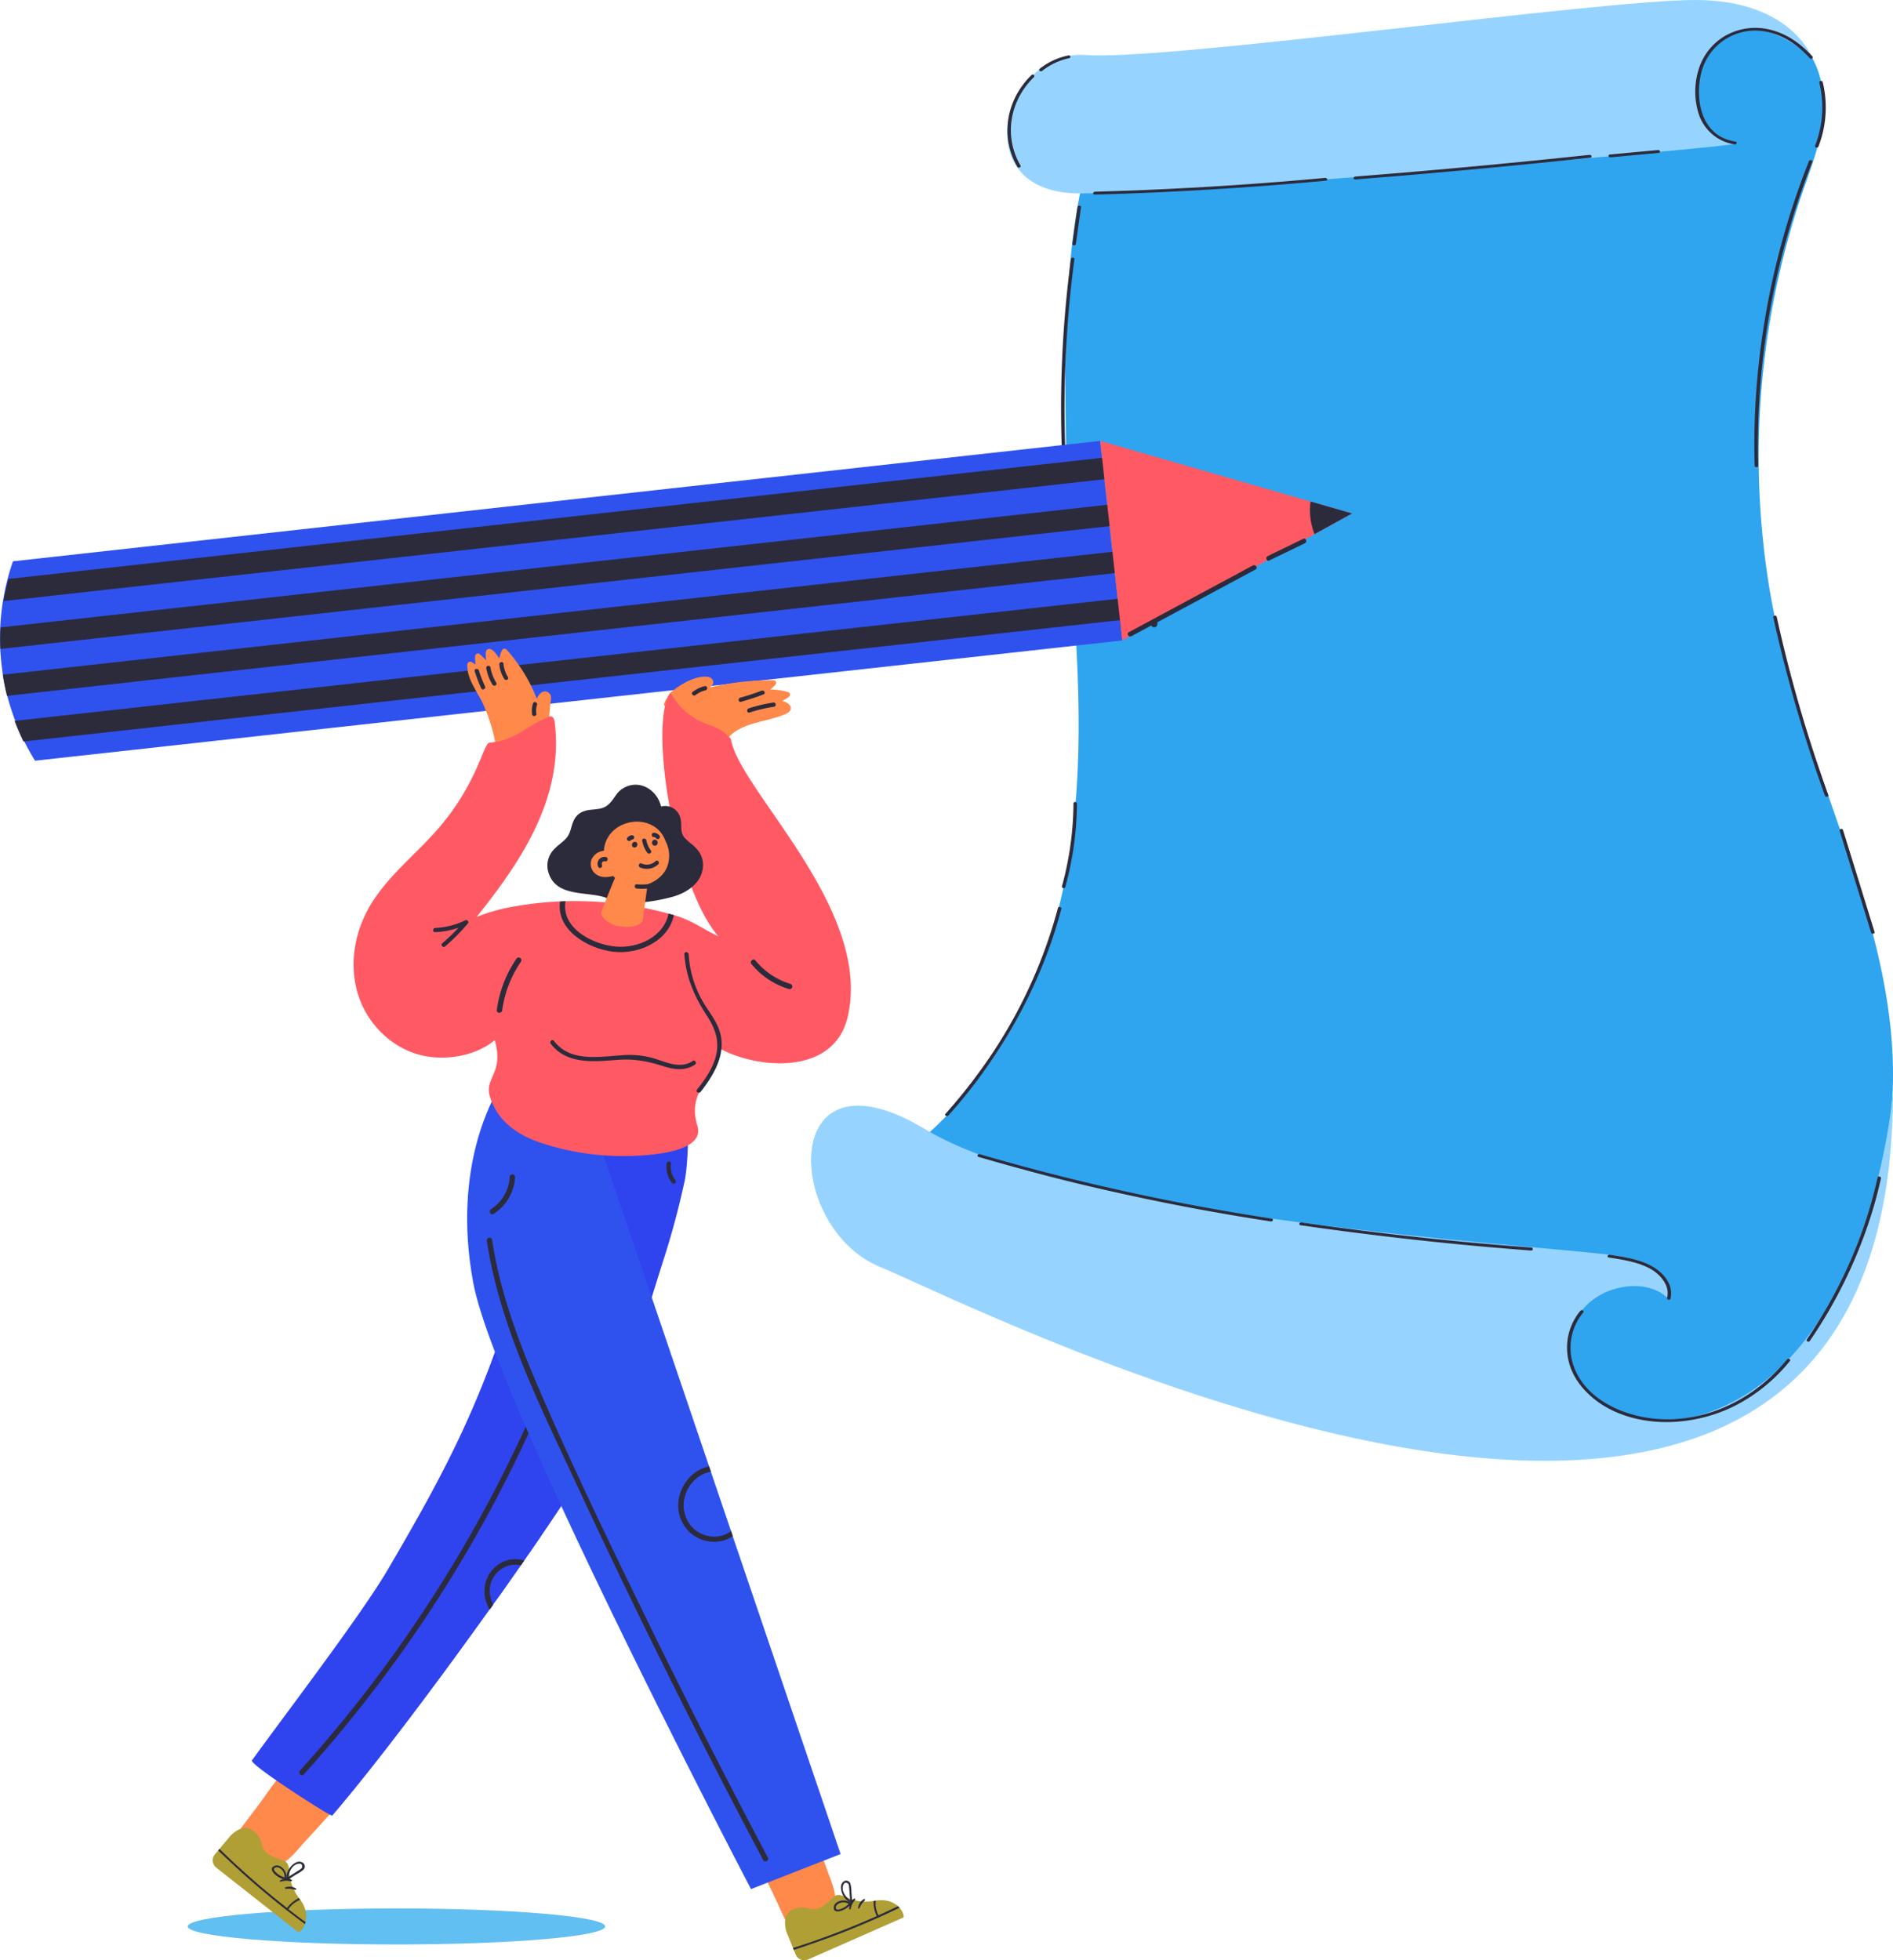 <svg xmlns="http://www.w3.org/2000/svg" width="1080" height="1118.62" viewBox="0.002 -0.001 1080.01 1118.631" style=""><g><title>work01_326363720</title><g data-name="Layer 2"><g data-name="Layer 1"><g data-name="Layer 2"><g data-name="Layer 1-2"><ellipse cx="226.19" cy="1099.31" rx="119.09" ry="10.28" fill="#61bff1"></ellipse><path d="M1060.07 504.07c-18-56.34-41.35-111.35-50.74-169.38a465.77 465.77 0 0 1 5.22-175.69q4.77-21.42 11.54-42.46c4.56-14.08 10.41-28 13.15-42.54 4.25-22.49-1.4-49.92-28.31-61.18-13.16-5.51-28.2-6.33-42.69-6.33-18.11 0-36.22.84-54.24 2.23a1052.59 1052.59 0 0 0-105.37 13.96c-35.54 6.32-70.74 14-105.85 21.91-21.66 4.86-46.17 9.19-64.62 20.63a3.53 3.53 0 0 0-4.16 1.64l-.75 1.71a10.51 10.51 0 0 0-2.73 2.14c-31 47.76-23.09 196.71-17.46 281.39 6 89.25 4.5 185.42-55.09 263.56-14.78 19.38-32.81 38.07-56.07 50.85-22.09 12.15 42 66.72 106.1 86.53q48.43 15 98.29 26.58c33.81 7.82 68.07 14.84 102.85 19 63.67 7.5 120.45 31 179.15 5.73 60.6-26.13 78.73-104.16 87.68-149 10.13-51.02-.12-101.9-15.9-151.28z" fill="#2fa4ef"></path><path d="M1034.13 33.47S1022.58.2 967.72 0 665.47 34.88 619.25 31.38s-70.06 79.14-3 79S995.41 83.24 989 82.1c-42.89-7.55-15.9-102.8 45.13-48.63z" fill="#96d4ff"></path><path d="M1080 623.3s-11.79 151.63-106.9 183.26c-37 12.3-76.57-3.31-77.57-36.89s40.75-44.44 56.18-28.66c0 0 9.13-19.13-32-24.79s-307.29-20.73-391.62-71.7-80.46 56.26-25.89 78.48 577.8 290.67 577.8-99.7z" fill="#96d4ff"></path><path d="M613 147.83c.14-1.05-1.85-1.11-2 0a644.91 644.91 0 0 0-4.69 119.8q.93 17 2.75 34c.12 1 2.1 1.1 2 0a642.54 642.54 0 0 1-1.67-119.86q1.33-17.01 3.61-33.94z" fill="#2c2b3c"></path><path d="M614.75 118.14l-2.94 21.06c-.15 1.05 1.84 1.08 2 0q1.46-10.51 2.94-21c.14-1.06-1.85-1.11-2-.06z" fill="#2c2b3c"></path><path d="M603.6 518.11a280.93 280.93 0 0 1-44.91 93.64 305 305 0 0 1-19.3 23.89c-.76.86.93 1.72 1.69.87a294.3 294.3 0 0 0 55.47-90.11 268.48 268.48 0 0 0 9-27.84c.15-1.01-1.75-1.5-1.95-.45z" fill="#2c2b3c"></path><path d="M612.46 458.43a183.3 183.3 0 0 1-6.59 47.33c-.3 1 1.6 1.5 1.89.47a184 184 0 0 0 6.67-47.75c-.04-1.06-1.97-1.11-1.97-.05z" fill="#2c2b3c"></path><path d="M1034 32.17c-6-6.58-13.57-12.44-23.19-15a34.84 34.84 0 0 0-26.68 3.35 33.38 33.38 0 0 0-14.94 18.91 42.25 42.25 0 0 0 .09 25.94 25.52 25.52 0 0 0 20.25 17c1.26.19 1.82-1.39.57-1.58-20.15-3.07-22.78-24.6-19.73-38.16a31.64 31.64 0 0 1 37.44-24.5l.41.09c10.22 2.15 18.16 8.21 24.33 15 .77.95 2.22-.22 1.45-1.05z" fill="#2c2b3c"></path><path d="M756 101.52q-51 4.71-102.32 6.88-14.51.6-29 1c-1.27 0-1.34 1.68 0 1.65q51.69-1.45 103.19-5.5 14.35-1.12 28.66-2.44c1.2-.11.74-1.7-.53-1.59z" fill="#2c2b3c"></path><path d="M906.83 88.39q-51.69 5.49-103.54 9.91-15 1.26-30.07 2.45c-1.27.1-1.27 1.75 0 1.65q52.24-4.11 104.37-9.33 14.88-1.48 29.76-3.07c1.21-.16.74-1.75-.52-1.61z" fill="#2c2b3c"></path><path d="M945.91 85.63l-27.45 2.53c-1.27.12-.81 1.72.44 1.61l27.45-2.53c1.26-.13.81-1.72-.44-1.61z" fill="#2c2b3c"></path><path d="M588.54 42.78c-14.74 14.34-18 35.5-8.07 52.46.57.94 2.31.17 1.76-.78-9.54-16.22-6.48-36.69 7.65-50.46.83-.8-.5-2-1.34-1.22z" fill="#2c2b3c"></path><path d="M609.54 31.64a39 39 0 0 0-16.35 7.59c-.91.73.43 2 1.34 1.26a36.86 36.86 0 0 1 15.4-7.26c1.26-.23.85-1.87-.39-1.59z" fill="#2c2b3c"></path><path d="M725.53 695.37a1287 1287 0 0 1-130.41-26.74q-18.18-4.75-36.18-10c-1.2-.34-1.75 1.26-.55 1.58a1271 1271 0 0 0 129.2 30.52q18.6 3.37 37.41 6.27c1.22.14 1.8-1.44.53-1.63z" fill="#2c2b3c"></path><path d="M873.7 711.9q-51-3.79-101.59-10.31-14.8-1.89-29.56-4c-1.26-.18-1.82 1.39-.56 1.58q50.79 7.32 102 12 14.78 1.33 29.58 2.45a.86.86 0 1 0 .13-1.72z" fill="#2c2b3c"></path><path d="M944.79 724c-7.35-5.06-17.2-6.6-26.36-8-1.26-.19-1.82 1.39-.57 1.58 8.08 1.26 16.56 2.53 23.5 6.33 6.51 3.59 11.47 10.12 9.78 16.74-.25 1 1.65 1.5 1.9.47 1.66-6.59-2.23-12.99-8.25-17.12z" fill="#2c2b3c"></path><path d="M1019.55 775.77c-14.5 17.8-36.7 32.19-63.27 34-23.94 1.62-49.75-8.77-57.8-28.5a31.52 31.52 0 0 1 4.86-32.38c.72-.87-1-1.75-1.69-.87a32.79 32.79 0 0 0-6.54 29.29c2.53 9.92 9.8 18.51 19.5 24.55 22.1 13.73 52.44 11.84 75.24.32a96.81 96.81 0 0 0 31.33-25.53c.82-.88-.91-1.75-1.63-.88z" fill="#2c2b3c"></path><path d="M1071.24 671.93a263.87 263.87 0 0 1-28.24 72.94q-5.7 9.93-12.16 19.5c-.64.91 1.05 1.8 1.68.87a273.12 273.12 0 0 0 34.89-71.41c2.24-7.08 4.13-14.23 5.74-21.43.22-.99-1.68-1.47-1.91-.47z" fill="#2c2b3c"></path><path d="M1032.07 91.93a443.55 443.55 0 0 0-30.3 134.83q-1.26 19.47-.68 39c0 1.05 2 1.11 2 0a435.84 435.84 0 0 1 18.1-136.24q5.53-18.74 12.78-37.14c.4-.98-1.5-1.46-1.9-.45z" fill="#2c2b3c"></path><path d="M1039.91 46.82c-.25-1-2.19-.67-1.93.37a60.18 60.18 0 0 1-2.42 36c-.38 1 1.52 1.48 1.91.46a61.63 61.63 0 0 0 2.44-36.83z" fill="#2c2b3c"></path><path d="M1043.11 453.7a817.55 817.55 0 0 1-24.1-79q-2.85-11.39-5.36-22.78c-.22-1-2.16-.67-1.93.37a814.77 814.77 0 0 0 21.78 79.44q3.64 11.16 7.68 22.27c.36 1.09 2.3.72 1.93-.3z" fill="#2c2b3c"></path><path d="M1069.5 531.85l-18-58.21c-.32-1-2.25-.66-1.94.37l18 58.21c.32 1.04 2.25.67 1.94-.37z" fill="#2c2b3c"></path><path d="M640.7 275.28c-.14-2.53-3.87-2.74-3.73-.13l1.62 28.7c.15 2.53 3.88 2.73 3.8.13q-.82-14.35-1.69-28.7z" fill="#2c2b3c"></path><path d="M647.7 301.55h-.3a2 2 0 0 0-.12 4.05h.32a2 2 0 0 0 .1-4.05z" fill="#2c2b3c"></path><path d="M651 353.91l-8.92.51c1.58-3 5.68-4.78 7.44-7.51a9.13 9.13 0 0 0 .86-8.1c-2.16-5.94-8.86-6.62-12.91-2.59-1.77 1.77 1 4.54 2.72 2.78a4.06 4.06 0 0 1 7 2.67c.2 3-2.42 4.79-4.33 6.33-2.81 2.3-4.86 4.69-5.19 8.63a2 2 0 0 0 2 1.94l11.49-.65c2.42-.1 2.28-4.15-.16-4.01z" fill="#2c2b3c"></path><path d="M658.61 353.9c-2.41 0-2.53 4.05-.12 4.05s2.51-4.05.12-4.05z" fill="#2c2b3c"></path><path d="M627.64 251.59l12.66 113.89L20 434.1a131.45 131.45 0 0 1-6.78-12.31q-2.79-5.79-5-11.8a129.88 129.88 0 0 1-4.43-14.3c-1-4-1.77-8-2.38-12.08-.15-1.67-.43-3.33-.61-5Q.29 373.79.09 369q-.22-6.15.11-12.36a133.75 133.75 0 0 1 1.7-14.93Q3 335.33 4.7 329q1.18-4.38 2.71-8.7z" fill="#2f52ef"></path><path d="M633.15 260.75L634.5 273 2.05 343q1.08-6.33 2.8-12.66z" fill="#2c2b3c"></path><path d="M636.12 287.56l1.36 12.2L.24 370.31Q0 364.15.36 358z" fill="#2c2b3c"></path><path d="M642.33 314l1.35 12.2L4 397.08c-1-4-1.77-8-2.38-12.08z" fill="#2c2b3c"></path><path d="M649.22 340.39l1.35 12.2-637.19 70.55q-2.81-5.79-5.06-11.78z" fill="#2c2b3c"></path><path fill="#ff5a64" d="M771.37 292.99l-21.35 11.8-109.74 60.65-12.59-113.85 120.05 34.6 23.63 6.8z"></path><path d="M771.37 293L750 304.79a36.83 36.83 0 0 1-2.28-18.61z" fill="#2c2b3c"></path><path d="M714.8 322.68L644 360.77c-1.56.83 0 3.09 1.52 2.26l70.86-38.09c1.5-.83-.04-3.08-1.58-2.26z" fill="#2c2b3c"></path><path d="M743.53 307.49l-20.25 9.8c-1.55.76-.67 3.34.91 2.53l20.24-9.8c1.57-.75.67-3.34-.9-2.53z" fill="#2c2b3c"></path><path d="M458.75 1045.23c-3.67.53-7.47 2.91-10.74 4.3a93.18 93.18 0 0 0-13.23 6.2c-.12-.19-.26-.38-.4-.56-1.27-1.75-3.92.08-3.51 1.94 1.76 7.88 6.53 15.6 9.92 22.9q5.43 11.76 10.91 23.49c.94 2 3.65 1.67 4.77.11 2.9-4 8.47-4.86 12.57-7.16s7.16-6.08 7.51-11c.47-6.33-2.67-12.73-4.73-18.56l-7.59-21.44a2.93 2.93 0 0 0-5.48-.17z" fill="#ff894a"></path><path d="M512.33 1087.77a9.66 9.66 0 0 1 .9.91c2.22 2.53 2.73 5.29 2.06 5.59L461 1118.18a5.3 5.3 0 0 1-7-2.74l-.06-.14-1.07-2.65-.45-1.09-3.14-7.76a8.1 8.1 0 0 1-.48-1.18c-3.5-11.22 4-13.13 4-13.13a12.18 12.18 0 0 1 8.43-.51 9.12 9.12 0 0 0 7.47-.85 27.2 27.2 0 0 0 6-4.88c5.3-5.82 8.54 3.8 23.84 1.49l.59-.1.61-.1c6.06-.86 10.11.94 12.59 3.23z" fill="#b09f34"></path><path d="M512.33 1087.77a9.66 9.66 0 0 1 .9.91c-.92.4-1.83.81-2.7 1.26-3 1.42-6 2.8-9 4.14a.55.55 0 0 1-.54.24q-8.77 3.92-17.72 7.47-9.22 3.68-18.59 6.91c-3.91 1.35-7.86 2.74-11.84 4l-.44-1.08c4-1.27 8-2.54 12-4q9.59-3.33 19-7.11 8.51-3.39 16.84-7.13a17.34 17.34 0 0 1-1.8-8.61l.6-.1.61-.1a2.53 2.53 0 0 1-.08.77 14.49 14.49 0 0 0 1.63 7.59l.39-.16c3.12-1.39 6.2-2.84 9.28-4.3.53-.22 1-.47 1.46-.7z" fill="#2c2b3c"></path><path d="M481.1 1073.84c-1.85 1.51-1.41 4.56-.67 6.53a9.79 9.79 0 0 0 4.54 5.21l-.13.15c-2.67-2.53-9.18-1.13-9.13 3 0 2.61 2.93 2.14 4.59 1.51a12.56 12.56 0 0 0 4.45-2.83 8.3 8.3 0 0 0-.24 1.85.41.41 0 0 0 .8.12 13.54 13.54 0 0 1 1-3c.44-.87 1.19-1.56 1.61-2.43a.4.4 0 0 0-.15-.55.43.43 0 0 0-.4 0 3.85 3.85 0 0 0-1.1.91h-.14l-.38-4.75a17.63 17.63 0 0 0-.53-4.52 2.54 2.54 0 0 0-3.12-1.76 2.61 2.61 0 0 0-1 .56zm-4.23 14.48c.18-1.7 2.53-2.67 3.95-2.78a6.07 6.07 0 0 1 3.4.89 11.36 11.36 0 0 1-2.11 1.74c-.89.56-5.56 3.08-5.24.15zm7.14-13.38a5 5 0 0 1 .41 1.83c.11.91.16 1.84.23 2.76l.38 4.86c-2.53-1.82-5.06-5.25-4-8.49.5-1.57 1.49-2 2.95-1z" fill="#2c2b3c"></path><path d="M492.92 1083.67a6.66 6.66 0 0 0-3.38 5.17.32.32 0 0 0 .32.33.29.29 0 0 0 .28-.15c.61-.75.92-1.73 1.46-2.53s1.37-1.42 1.86-2.25a.4.4 0 0 0-.12-.56.38.38 0 0 0-.42-.01z" fill="#2c2b3c"></path><path d="M186.69 1029.47c-2.19-3-6.08-5.23-8.86-7.47a95.79 95.79 0 0 0-11.67-8.76c.09-.21.21-.41.29-.62.93-2-1.91-3.42-3.35-2.18-6.14 5.25-10.7 13.08-15.56 19.5q-7.83 10.32-15.63 20.66c-1.34 1.8.25 4 2.15 4.27 4.88.68 8.26 5.19 12.22 7.73a13.62 13.62 0 0 0 13.28 1.45c5.83-2.53 10-8.33 14.17-12.89l15.35-16.8a2.94 2.94 0 0 0-2.39-4.89z" fill="#ff894a"></path><path d="M392.42 627.25l-.34 2.38a338.29 338.29 0 0 1-35.16-6.54q-8.92-2.26-17.71-5.09c-3.8-1.2-7.46-2.65-11.2-4 .14-1.12.29-2.26.42-3.4.43-3.66-5.07-3.8-5.65-.33l-.34 2c-.66-.17-1.27-.36-2-.51-2.21-.54-4.07 2.53-1.85 3.79 1 .57 2 1.09 3 1.6q-1.15 6.69-2.33 13.38c-3.46 19.66-7.18 39.23-12 58.67q-9.48 38.49-22.6 75.92-1.14 3.24-2.29 6.42c-17 46.82-35.57 80.48-61.31 124.46-15.18 25.88-59.81 84.23-77.3 108.56-1.64 2.29 45.07 32.33 45.8 31.49 24.13-28.12 59.29-74.93 89.75-117.6.67-.93 1.33-1.87 2-2.79l3.38-4.6c.59-.85 1.2-1.68 1.8-2.53 3.68-5.21 7.26-10.34 10.73-15.31l1.88-2.72c1.66-2.38 3.29-4.73 4.87-7 .59-.84 1.15-1.68 1.74-2.53 5.27-7.7 10.12-14.94 14.52-21.51 1-1.5 2-3 2.91-4.43 26.58-40.58 35.61-72.27 48.7-114.66q3.08-10 6.56-21a467 467 0 0 0 12.18-45.34c2.81-13.03 2.32-50.18 1.84-46.78z" fill="#2f43ef"></path><path d="M313.37 408.93c.12-2.53.36-5.06.68-7.59.19-1.52.66-3.32 0-4.79a3.47 3.47 0 0 0-4.62-1.65 5.09 5.09 0 0 0-.5.3 7.23 7.23 0 0 0-2.64 3.56 93.51 93.51 0 0 0-17.24-28.06 1.64 1.64 0 0 0-2.31-.09 1.38 1.38 0 0 0-.22.26 15.91 15.91 0 0 0-1.62 4.89c-2-2.88-4.51-6.72-7-5.06-1.27.79-.62 4.52-.61 6.05-.74-.81-2.53-2.53-3.39-3.34a1.63 1.63 0 0 0-2.32-.05 1.6 1.6 0 0 0-.5 1 22.08 22.08 0 0 0 .3 4.87c-.71-.49-1.45-1-2.21-1.37a1.64 1.64 0 0 0-2.26.46 1.57 1.57 0 0 0-.27.81c-.46 8.39 5.84 15.59 9.12 22.9a99.6 99.6 0 0 1 7.83 28.06 2.59 2.59 0 0 0 2.09 2q12.9-1.86 25.65-4.22a1.64 1.64 0 0 0 3-1.1 91.8 91.8 0 0 1-.96-17.84z" fill="#ff894a"></path><path d="M300.28 813.39a770.94 770.94 0 0 1-95.07 156.52q-16.29 20.77-34 40.4c-1.27 1.46.73 3.8 2.06 2.28a774.27 774.27 0 0 0 107.07-152q12.21-22.77 22.86-46.25c.8-1.78-2.11-2.73-2.92-.95z" fill="#2c2b3c"></path><path d="M479.59 1058l-51.13 20s-61.63-117.7-108.23-218.6c-15-32.51-28.48-63.27-37.8-87.79-6.33-16.53-10.69-30.22-12.45-39.71-12.48-67.3 12.79-106.79 13.47-109.14l35.83 7.83 16.54 3.61 36 106.06 32.74 96.5 1 3L417 873.45l1 3.06z" fill="#2f52ef"></path><path d="M450.65 402.48a6.53 6.53 0 0 0-4.49-2.35 32.71 32.71 0 0 0 4.07-2.61 1.55 1.55 0 0 0 .09-2.19 1.57 1.57 0 0 0-.63-.41 40.42 40.42 0 0 0-10.2-1.48 21.28 21.28 0 0 0 2.83-2.62c.83-.88.5-2.66-.93-2.66a153.21 153.21 0 0 0-36.7 4.19c1.18-.85 2.53-1.81 2.22-3.45-.38-2.1-2.53-2.79-4.41-2.79-7 0-14.58 4.65-19.73 8.94a1.64 1.64 0 0 0-.34.4c-.58.64-4.43 6.41-3.51 7.05 10.12 7.19 5.22 50.88 14.13 59.47 0 0 .73 7.6.7 7.66-1.08 1.66 18.84-44.61 19.91-46.28a1.56 1.56 0 0 0 1.58-1.56 1.49 1.49 0 0 0-.07-.47c7.36-8.71 20.25-9.06 30.43-12.86 2.4-.81 7.33-2.59 5.05-5.98z" fill="#ff894a"></path><path d="M417 421.71a25.34 25.34 0 0 0-11.42-7.71c-18.72-6.11-22.48-19.48-23.13-18.58-12.66 17.22 2.55 110.38 27.38 138.85-10-4.74-14.76-9-25.4-12.09-1-.29-2-.55-3-.83a204.3 204.3 0 0 0-58.74-7.08l-3.12.12a194.51 194.51 0 0 0-26.92 3 101.7 101.7 0 0 0-20.75 5.88c25.71-32 50-68.48 44.54-111.35-.27-2.06-1.42-3.67-3-3-13.82 5.42-18.82 13.57-34.27 14.92-3.46.29-6.75 24.19-31.13 51.25-12.34 13.67-27.16 25.45-36.7 41.4s-12.65 35.7-6.24 53.42c5.76 15.79 19.53 28.78 36.08 32.47 13.64 3 30.62.1 41.06-8.86 5.52 19.07-6.16 21.43-2.7 32.38 4.46 14.16 15.9 21.9 29.46 26.38a149.75 149.75 0 0 0 49.35 7.4c14.45-.24 44.18-2.63 39.53-17.37-6.17-19.6 9.86-26.93 13.31-43.67 21.91 11.56 64.4 14.85 72.35-18C498.38 519 421.55 450.67 417 421.71z" fill="#ff5a64"></path><path d="M401 492c-.42-4.1-2.66-7-5.5-9.61a40.16 40.16 0 0 1-5.06-4.51c-2.23-2.83-1.57-5.7-1.88-9.09-.59-6.59-6.2-9.93-11.39-8.57-2.53-10.39-13.5-16-22.44-9.88-2.54 1.75-3.64 4.05-5.48 6.44-3.71 4.79-6.7 4.75-12 5.29-4.38.44-8 1.89-10 6.33-1.69 3.79-1.57 7.21-4.58 10.35-1.92 2-4.27 3.5-6.2 5.53a13.32 13.32 0 0 0-3.74 13c4.05 15.06 22.06 11.1 33 15a2.3 2.3 0 0 0 1.26.86c12.08 3.49 25.22 1.79 37.21-1.53 8.36-2.42 17.87-8.81 16.8-19.61z" fill="#2c2b3c"></path><path d="M370.59 496.55l-4.06 29.5c-4.58 4.67-14.42 2.7-20.39.89a4.89 4.89 0 0 1-3.26-6.11l.12-.36c1.6-4.08 3.93-10 5.7-14.32.33-.84.65-1.6.95-2.28a26.44 26.44 0 0 1 1.49-3.25z" fill="#ff894a"></path><path d="M174.32 1096.73a10.73 10.73 0 0 1-.32 1.27c-1.19 3.17-3.4 4.9-4 4.46l-46.61-36.7a5.3 5.3 0 0 1-.88-7.46 1.47 1.47 0 0 1 .1-.13l1.85-2.2.76-.9 5.37-6.42a7.52 7.52 0 0 1 .82-1c8.26-8.37 13.46-2.63 13.46-2.63a12 12 0 0 1 4.47 7.14 9.16 9.16 0 0 0 4.26 6.19 27.51 27.51 0 0 0 7.12 3c7.59 1.94.64 9.32 9.88 21.74a5.58 5.58 0 0 0 .37.48l.36.49c3.54 4.94 3.86 9.4 2.99 12.67z" fill="#b09f34"></path><path d="M174.32 1096.73a10.73 10.73 0 0 1-.32 1.27c-.79-.6-1.57-1.26-2.36-1.79-2.63-2-5.26-4-7.86-6a.55.55 0 0 1-.45-.35q-7.59-5.92-14.93-12.16-7.6-6.43-14.82-13.16c-3-2.82-6.11-5.66-9.09-8.59l.76-.9c3 2.92 6 5.89 9.14 8.75q7.47 6.87 15.18 13.46 7 5.89 14.2 11.51a17.5 17.5 0 0 1 6.76-5.63c.11.16.24.33.36.48l.37.49a7.44 7.44 0 0 0-.72.31 14.46 14.46 0 0 0-6 5.06l.33.26c2.7 2.09 5.42 4.14 8.16 6.18z" fill="#2c2b3c"></path><path d="M172 1062.61c-2.2-.92-4.7.91-6.08 2.53a9.82 9.82 0 0 0-2.53 6.46h-.2c1-3.56-3.31-8.65-7-6.62-2.28 1.26-.51 3.58.82 4.76a13.12 13.12 0 0 0 4.58 2.6 7.72 7.72 0 0 0-1.73.66c-.38.22-.19.86.26.75a14.14 14.14 0 0 1 3.16-.55c1 0 1.93.33 2.89.28a.4.4 0 0 0 .41-.4.39.39 0 0 0-.17-.33 3.86 3.86 0 0 0-1.26-.56v-.13l4-2.53A17.59 17.59 0 0 0 173 1067a2.54 2.54 0 0 0-1-4.39zm-14.77 3.06c1.6-.63 3.53 1 4.32 2.19a6.3 6.3 0 0 1 .81 3.42 11.25 11.25 0 0 1-2.53-1c-.96-.57-5.36-3.54-2.64-4.61zm15.19 0a4.81 4.81 0 0 1-1.43 1.27c-.76.52-1.56 1-2.33 1.49l-4.11 2.61c.4-3.14 2.26-6.94 5.63-7.49 1.67-.32 2.41.39 2.22 2.14z" fill="#2c2b3c"></path><path d="M168.83 1077.66a6.71 6.71 0 0 0-6.15-.55.35.35 0 0 0-.11.46.33.33 0 0 0 .24.15c.95.19 2 0 2.92.1s1.89.55 2.86.58a.4.4 0 0 0 .24-.74z" fill="#2c2b3c"></path><path d="M418.07 876.56a18.32 18.32 0 0 1-4.87 2.44 20.46 20.46 0 0 1-22.2-7.46c-9.51-13.08-1.1-31.77 13.58-34.73l1 3c-12.5 2.24-19.94 17.55-12.65 29.11a17.31 17.31 0 0 0 19.46 7.23 14.82 14.82 0 0 0 4.69-2.53z" fill="#2c2b3c"></path><path d="M299.12 890.49l-1.89 2.72a14.43 14.43 0 0 0-12.54 3.18c-6.11 5.27-6.54 13.08-3.3 19.33l-2 2.8c-4.93-8.26-4-19.42 4.91-25.69a17 17 0 0 1 14.82-2.34z" fill="#2c2b3c"></path><path d="M290.79 671.68A23.24 23.24 0 0 1 280.16 690c-1.64 1-.26 3.79 1.41 2.72a26.46 26.46 0 0 0 12.28-20.77 1.54 1.54 0 1 0-3.06-.25z" fill="#2c2b3c"></path><path d="M438.17 1060.14q-35.6-67.26-69-135.67C347 879.05 324.9 833.36 305.1 786.92c-10.85-25.58-20.17-51.88-24.35-79.49-.3-1.95-3.29-1.27-3 .64 7.41 48.83 30.29 94 50.88 138.31Q361 916.1 395.69 984.69q19.55 38.61 39.79 76.86a1.53 1.53 0 0 0 2.69-1.41z" fill="#2c2b3c"></path><path d="M384.47 522.18c-3 14.8-19.85 22.62-34.51 20.93s-32.8-12.41-30.44-28.72l3.12-.12c-2.68 15.33 15.53 24.81 28.78 25.89 13 1.09 27.42-5.83 30-18.81z" fill="#2c2b3c"></path><path d="M294.66 547.06a67.66 67.66 0 0 0-11.21 29.29c-.26 2 2.8 2.14 3.07.19a64.36 64.36 0 0 1 10.74-27.83c1.09-1.61-1.48-3.32-2.6-1.65z" fill="#2c2b3c"></path><path d="M451 561.47a41.33 41.33 0 0 1-20-13.4c-1.26-1.52-3.52.55-2.26 2.07A44.2 44.2 0 0 0 450 564.37a1.53 1.53 0 0 0 1-2.9z" fill="#2c2b3c"></path><path d="M368.43 522.94c-2.4 5.61-8.61 7.25-14.18 6.09-5.27-1.1-12.31-4.37-11.59-10.82.23-2-2.83-2.14-3.06-.18-.9 8 7.25 12.66 14.06 14 7.2 1.48 14.68-1.13 17.71-8.15.75-1.79-2.17-2.75-2.94-.94z" fill="#ff5a64"></path><path d="M265.5 525.14a42.93 42.93 0 0 1-17.1 4.37c-1.53 0-1.73 2.53-.18 2.42a46.6 46.6 0 0 0 13.38-2.53 112 112 0 0 1-9.25 8.85c-1.18 1 .42 2.84 1.61 1.83a116.41 116.41 0 0 0 13-13.14c.9-.94-.45-2.25-1.46-1.8z" fill="#2c2b3c"></path><path d="M434.53 394.12q-6 2.31-12.22 4c-1.5.42-1 2.8.46 2.38q6.51-1.83 12.84-4.24c1.45-.52.39-2.72-1.08-2.14z" fill="#2c2b3c"></path><path d="M441.17 400.91a87.16 87.16 0 0 0-14 3.32c-1.47.49-1 2.88.45 2.38a87.53 87.53 0 0 1 14-3.32c1.55-.29 1.08-2.62-.45-2.38z" fill="#2c2b3c"></path><path d="M402.06 391.54a18.26 18.26 0 0 0-6.85 3.28c-1.26.95.37 2.77 1.61 1.82a15 15 0 0 1 5.71-2.72c1.47-.38 1.05-2.74-.47-2.38z" fill="#2c2b3c"></path><path d="M276.72 391.68a77.88 77.88 0 0 1-3.5-9.07c-.47-1.48-2.85-1-2.38.45a83.48 83.48 0 0 0 3.7 9.7c.66 1.41 2.83.34 2.18-1.08z" fill="#2c2b3c"></path><path d="M283.11 389.59a24.67 24.67 0 0 1-3.34-9 1.26 1.26 0 0 0-1.71-.53 1.3 1.3 0 0 0-.67 1 26.37 26.37 0 0 0 3.56 9.59c.79 1.35 2.98.28 2.16-1.06z" fill="#2c2b3c"></path><path d="M289.78 386.35a17.53 17.53 0 0 1-2.53-7.59c-.17-1.55-2.53-1.07-2.38.47a19.15 19.15 0 0 0 2.8 8.16c.77 1.36 2.96.29 2.11-1.04z" fill="#2c2b3c"></path><path d="M304.08 401.44a13.47 13.47 0 0 0-.43 6.49 1.26 1.26 0 0 0 1.71.53 1.28 1.28 0 0 0 .67-1 10.55 10.55 0 0 1 .34-5.23c.47-1.49-1.82-2.29-2.29-.79z" fill="#2c2b3c"></path><path d="M385.32 673.46a12.26 12.26 0 0 1-2.53-9.41c.2-1.55-2.22-1.72-2.42-.18a14.7 14.7 0 0 0 3.08 11.19c1.01 1.22 2.82-.37 1.87-1.6z" fill="#2c2b3c"></path><path d="M379.73 480c-6.52-17.79-34-13-35.2 5.53a4.55 4.55 0 0 0-.73.09 8.33 8.33 0 0 0-6.33 4.94 7.23 7.23 0 0 0 2.53 8.27c2.9 2.17 6.51 1.89 9.82 1.06a18.39 18.39 0 0 0 10.62 5.59c9 1.34 19.35-4.53 20.94-13.51a17.86 17.86 0 0 0-1.65-11.97z" fill="#ff894a"></path><path d="M371.34 485.28a13.12 13.12 0 0 1-2.54-5.68c-.26-1.53-2.68-1.39-2.41.14a15.92 15.92 0 0 0 2.93 6.91c.94 1.24 2.95-.11 2.02-1.37z" fill="#2c2b3c"></path><path d="M362.22 480.39c-2.06 0-2.32 3.22-.25 3.22s2.34-3.22.25-3.22z" fill="#2c2b3c"></path><path d="M373.74 479.17a1.64 1.64 0 0 0-1.73 1.49v.19a1.61 1.61 0 1 0 3.21.26v-.2a1.65 1.65 0 0 0-1.48-1.74z" fill="#2c2b3c"></path><path d="M361.81 477.63a1.26 1.26 0 0 0-1.42-1 3.75 3.75 0 0 0-2.64 1.64 1.27 1.27 0 0 0 .83 1.59 1.29 1.29 0 0 0 1.18-.23.57.57 0 0 1 .12-.18l.18-.15.3-.14a1.77 1.77 0 0 1 .4-.08 1.27 1.27 0 0 0 1.06-1.44z" fill="#2c2b3c"></path><path d="M376.23 476.81a4.35 4.35 0 0 0-3.4-1.59 1.27 1.27 0 0 0-.19 2.42 2.05 2.05 0 0 1 1.77.76c1 1.19 2.82-.4 1.82-1.59z" fill="#2c2b3c"></path><path d="M374 491.4a7.19 7.19 0 0 1-8 1.32c-1.43-.62-2.23 1.67-.8 2.29a9.58 9.58 0 0 0 10.34-1.79c1.16-1.07-.43-2.89-1.54-1.82z" fill="#2c2b3c"></path><path d="M346.18 489.22a3.93 3.93 0 0 0-4.89 5.4c.64 1.42 2.8.34 2.18-1.07a1.51 1.51 0 0 1 .73-2 1.47 1.47 0 0 1 1.18 0 1.27 1.27 0 0 0 .8-2.29z" fill="#2c2b3c"></path><path d="M374.92 503.48a30.74 30.74 0 0 1-11.56 1.14c-1.57-.15-1.63 2.29-.07 2.43a32.34 32.34 0 0 0 12.18-1.2c1.53-.45.95-2.85-.55-2.37z" fill="#2c2b3c"></path><path d="M410.32 587.69c-2.28-6.43-6.94-11.63-10.12-17.55a62.11 62.11 0 0 1-7.31-25.6c-.12-1.55-2.54-1.64-2.45-.07.94 13.19 5.62 24 12.78 35 4.66 7.14 7.38 14.15 5.31 22.78-1.76 7.37-6.24 13.65-10.85 19.52-1 1.27 1.11 2.53 2.08 1.27 7.7-9.82 15.17-22.39 10.56-35.35z" fill="#2c2b3c"></path><path d="M395.3 605.42c-7 4.58-14.45 1-21.51-1.26a50.87 50.87 0 0 0-19.47-1.94c-13 .87-29.2 3.8-38.28-8.24-1-1.26-2.74.41-1.8 1.65 9 11.87 24.66 10.23 37.79 9.2 9.64-.76 17.43.69 26.57 3.62 6 1.93 12.26 2.77 17.82-.88 1.31-.85.19-3.01-1.12-2.15z" fill="#2c2b3c"></path></g></g></g></g></g></svg>